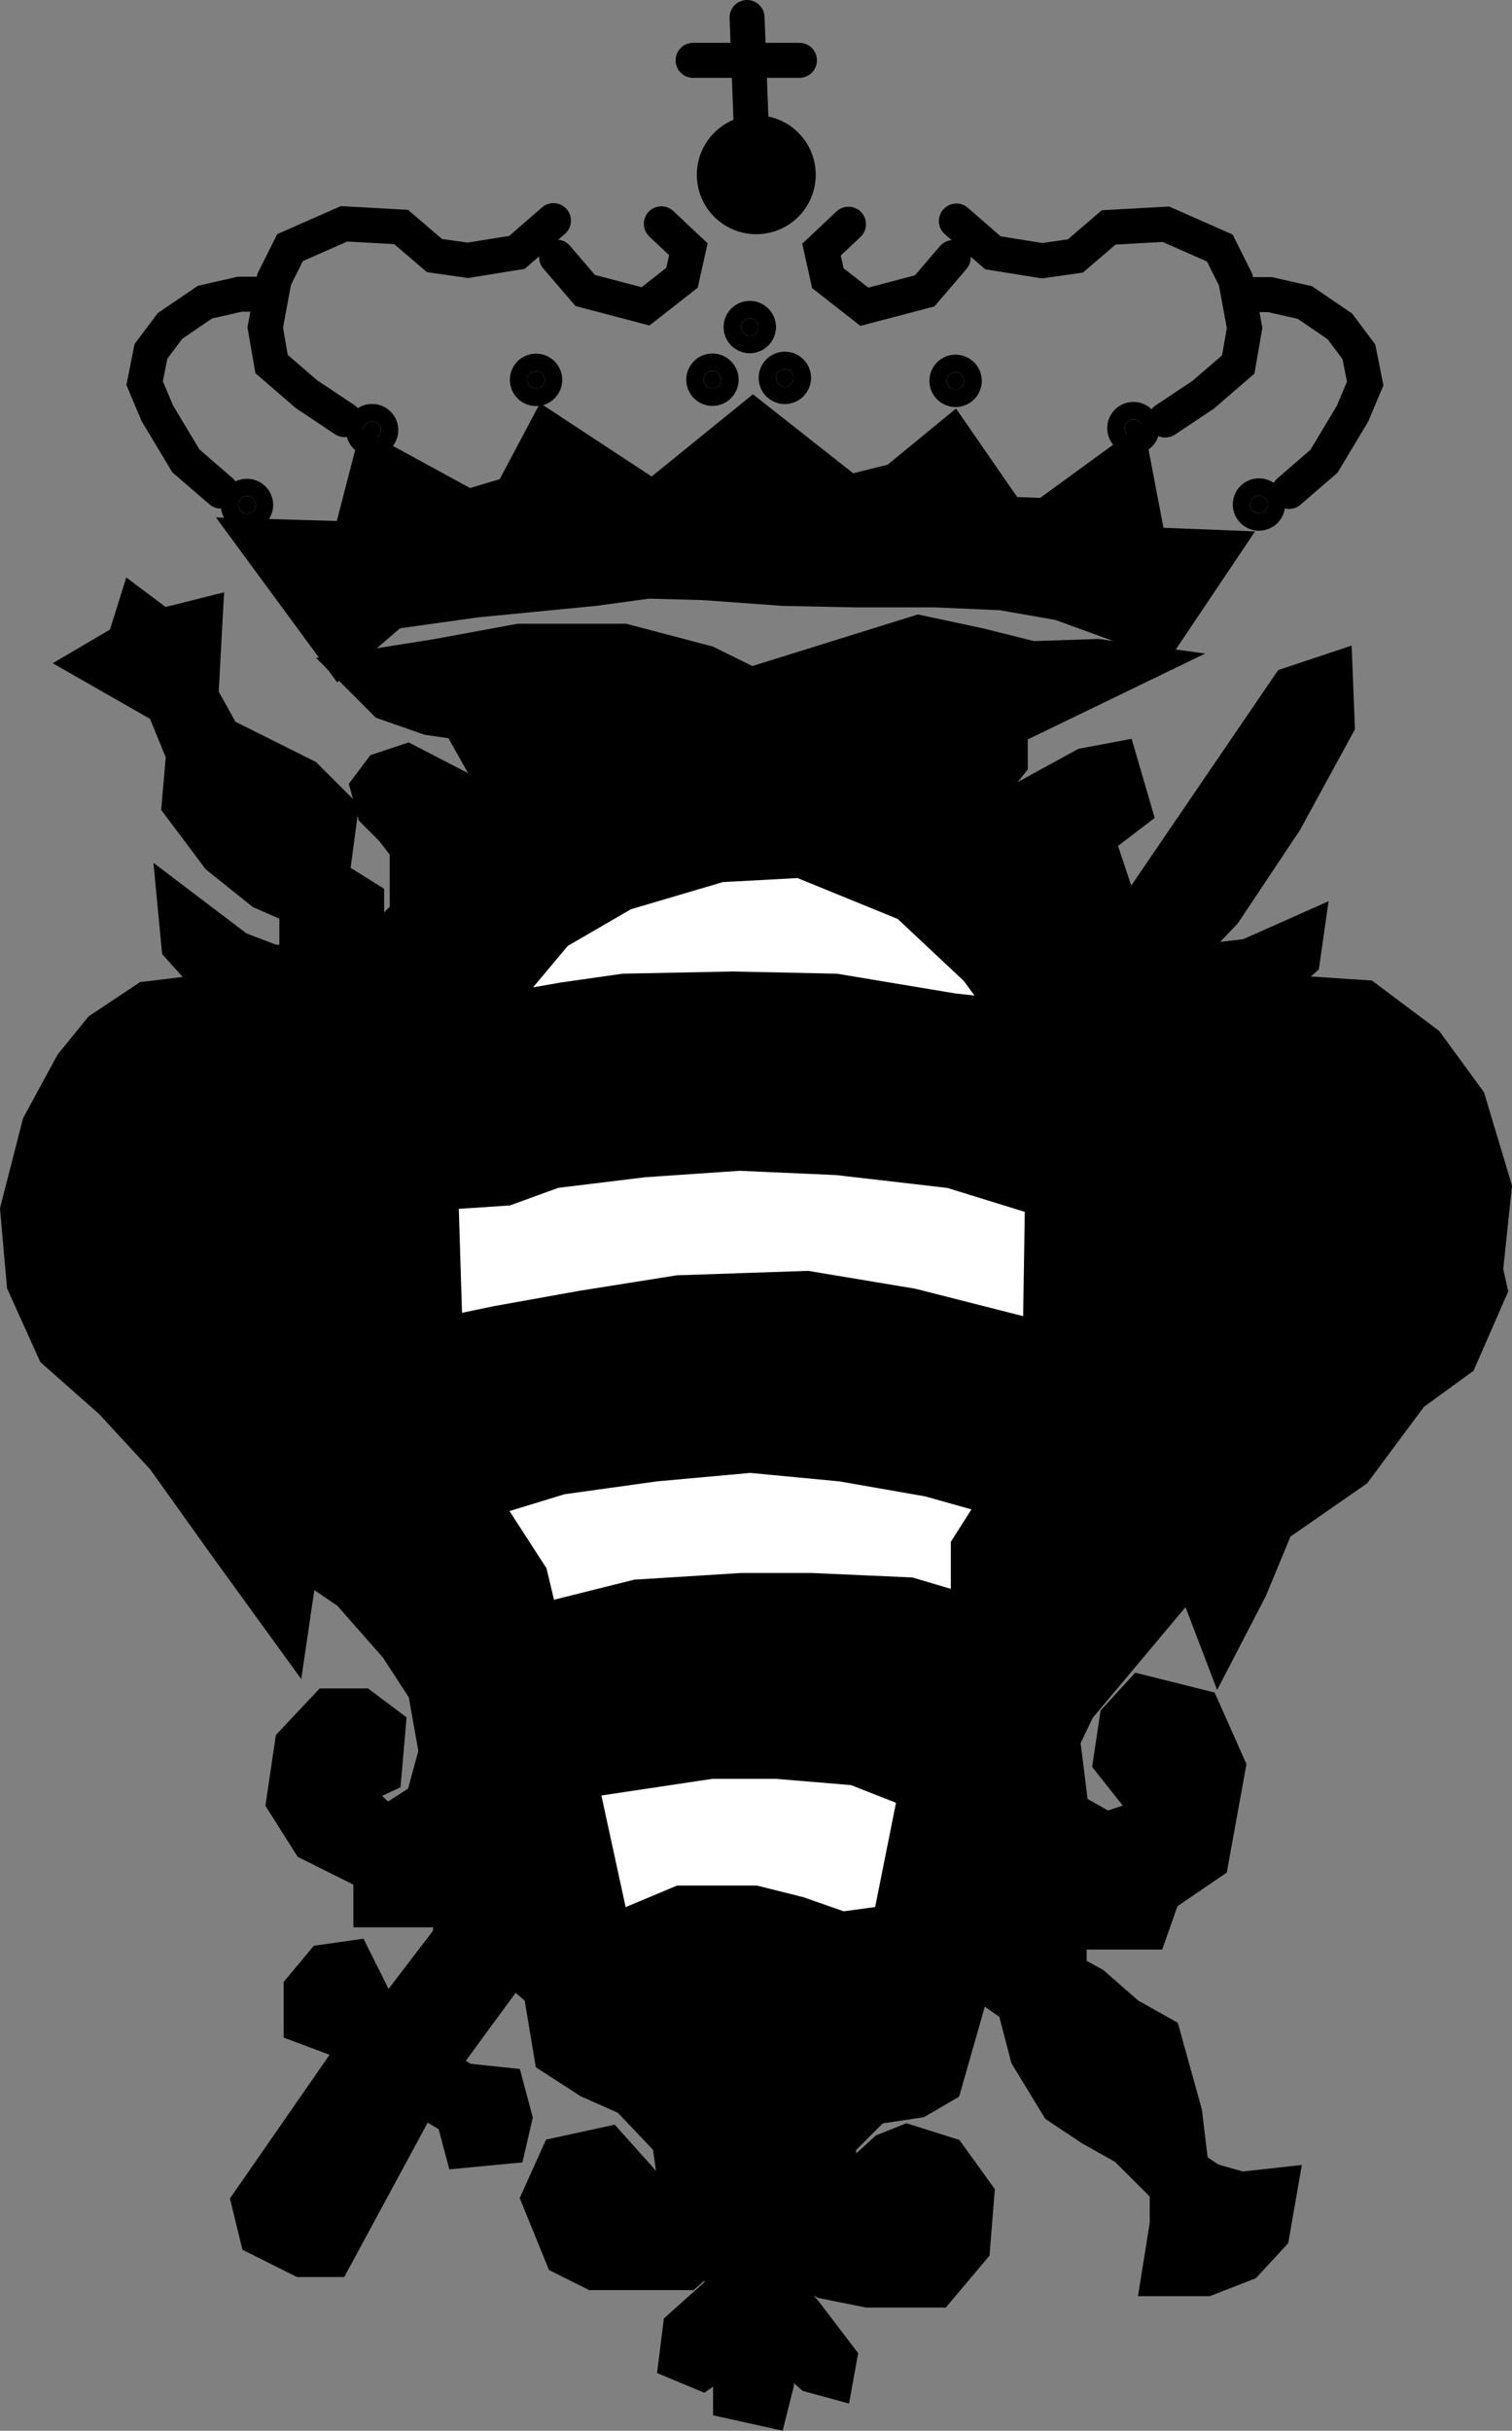 <svg version="1.1" xmlns="http://www.w3.org/2000/svg" xmlns:xlink="http://www.w3.org/1999/xlink" width="86.402" height="138.888" viewBox="0,0,86.402,138.888"><rect x="0" y="0" width="86.402" height="138.888" fill="#808080" stroke="none"/><g transform="translate(-196.801,-110.65)"><g data-paper-data="{&quot;isPaintingLayer&quot;:true}" fill-rule="nonzero" stroke="#000000" stroke-width="2" stroke-linejoin="miter" stroke-miterlimit="10" stroke-dasharray="" stroke-dashoffset="0" style="mix-blend-mode: normal"><g><path d="M239.148,129.337c0,-0.275 0.223,-0.498 0.498,-0.498c0.275,0 0.498,0.223 0.498,0.498c0,0.275 -0.223,0.498 -0.498,0.498c-0.275,0 -0.498,-0.223 -0.498,-0.498z" fill="#000000" stroke-linecap="butt"/><path d="M241.152,132.24c0,-0.275 0.223,-0.498 0.498,-0.498c0.275,0 0.498,0.223 0.498,0.498c0,0.275 -0.223,0.498 -0.498,0.498c-0.275,0 -0.498,-0.223 -0.498,-0.498z" fill="#000000" stroke-linecap="butt"/><path d="M237.015,132.346c0,-0.275 0.223,-0.498 0.498,-0.498c0.275,0 0.498,0.223 0.498,0.498c0,0.275 -0.223,0.498 -0.498,0.498c-0.275,0 -0.498,-0.223 -0.498,-0.498z" fill="#000000" stroke-linecap="butt"/><path d="M226.935,132.353c0,-0.275 0.223,-0.498 0.498,-0.498c0.275,0 0.498,0.223 0.498,0.498c0,0.275 -0.223,0.498 -0.498,0.498c-0.275,0 -0.498,-0.223 -0.498,-0.498z" fill="#000000" stroke-linecap="butt"/><path d="M250.909,132.41c0,-0.275 0.223,-0.498 0.498,-0.498c0.275,0 0.498,0.223 0.498,0.498c0,0.275 -0.223,0.498 -0.498,0.498c-0.275,0 -0.498,-0.223 -0.498,-0.498z" fill="#000000" stroke-linecap="butt"/><path d="M261.07,135.111c0,-0.275 0.223,-0.498 0.498,-0.498c0.275,0 0.498,0.223 0.498,0.498c0,0.275 -0.223,0.498 -0.498,0.498c-0.275,0 -0.498,-0.223 -0.498,-0.498z" fill="#000000" stroke-linecap="butt"/><path d="M268.246,139.476c0,-0.275 0.223,-0.498 0.498,-0.498c0.275,0 0.498,0.223 0.498,0.498c0,0.275 -0.223,0.498 -0.498,0.498c-0.275,0 -0.498,-0.223 -0.498,-0.498z" fill="#000000" stroke-linecap="butt"/><path d="M217.566,135.226c0,-0.275 0.223,-0.498 0.498,-0.498c0.275,0 0.498,0.223 0.498,0.498c0,0.275 -0.223,0.498 -0.498,0.498c-0.275,0 -0.498,-0.223 -0.498,-0.498z" fill="#000000" stroke-linecap="butt"/><path d="M210.415,139.501c0,-0.275 0.223,-0.498 0.498,-0.498c0.275,0 0.498,0.223 0.498,0.498c0,0.275 -0.223,0.498 -0.498,0.498c-0.275,0 -0.498,-0.223 -0.498,-0.498z" fill="#000000" stroke-linecap="butt"/><g fill="#000000"><path d="M237.621,120.635c0,-1.324 1.073,-2.397 2.397,-2.397c1.324,0 2.397,1.073 2.397,2.397c0,1.324 -1.073,2.397 -2.397,2.397c-1.324,0 -2.397,-1.073 -2.397,-2.397z" stroke-linecap="butt"/><path d="M239.491,111.65l0.272,7.073" stroke-linecap="round"/><path d="M236.408,114.098h6.076" stroke-linecap="round"/></g><g fill="none" stroke-linecap="round"><path d="M228.609,125.343l1.632,1.904l3.446,0.907l2.086,-1.632l0.363,-1.632l-1.542,-1.451"/><path d="M228.428,123.257l-2.086,1.814l-2.811,0.453l-1.904,-0.272l-1.904,-1.632l-3.265,-0.181l-3.083,1.36l-0.907,1.814l-0.51,2.753l0.363,2.086l1.995,1.723l2.176,1.451"/><path d="M212.138,127.461h-1.632l-1.995,0.453l-1.995,1.36l-1.088,1.451l-0.363,1.814l0.725,1.723l1.632,2.721l1.995,1.723"/></g><g data-paper-data="{&quot;index&quot;:null}" fill="none" stroke-linecap="round"><path d="M251.271,125.366l-1.632,1.904l-3.446,0.907l-2.086,-1.632l-0.363,-1.632l1.542,-1.451"/><path d="M251.453,123.28l2.086,1.814l2.811,0.453l1.904,-0.272l1.904,-1.632l3.265,-0.181l3.083,1.36l0.907,1.814l0.51,2.753l-0.363,2.086l-1.995,1.723l-2.176,1.451"/><path d="M267.742,127.484h1.632l1.995,0.453l1.995,1.36l1.088,1.451l0.363,1.814l-0.725,1.723l-1.632,2.721l-1.995,1.723"/></g><path d="M230.785,144.27l-6.818,0.665l-4.739,0.665l-2.993,2.577l-5.072,-6.901l5.654,0.166l1.247,-4.822l5.487,2.993l2.494,-0.748l1.985,-3.741l6.07,3.991l5.737,-4.656l5.487,4.323l2.661,-0.665l3.243,-2.661l3.159,4.573l2.162,0.083l4.905,-3.575l0.998,5.238l4.24,0.166l-3.908,5.82l-1.76,-1.33l-3.658,-1.33l-3.326,-0.582l-3.825,-0.166h-4.573l-4.074,-0.083l-4.573,-0.333l-3.159,-0.083z" fill="#000000" stroke-linecap="round"/><path d="M216.957,148.92l1.869,1.869l2.491,0.872l1.744,0.249l1.744,3.114l1.744,0.997l-0.747,0.872l-2.118,-0.872l-3.613,-1.869l-1.495,0.498l-0.747,0.997l0.374,1.37l0.997,0.997l0.872,1.121v3.737l-2.367,2.367l-2.99,0.498l-2.367,-0.125l-1.954,-0.747l-3.613,-2.741l0.249,2.616l2.242,2.491l-4.111,0.498l-2.616,1.744l-1.619,1.993l-1.869,3.445l-1.246,4.858l0.374,4.236l1.744,3.862l3.239,2.865l2.99,3.239l3.613,5.058l3.613,4.983l0.623,-4.236l2.741,1.869l2.741,3.114l1.619,2.491l0.623,3.488l-0.747,2.741l-2.118,1.37l-1.993,-1.869l1.869,-0.872l0.249,-2.865l-1.495,-1.121h-1.993l-1.993,2.118l-0.498,3.364l1.495,2.367l3.488,1.744v2.058h4.734l-0.249,1.619l-3.239,4.236l-0.872,-0.374l-1.37,-2.741l-1.744,0.249l-1.246,1.495v2.118l1.993,0.747h1.495l-6.478,9.343l0.498,2.041l2.491,1.246h1.869l4.983,-9.218l1.869,1.121l0.498,1.869l2.616,-0.249l0.374,-1.619l-0.498,-1.869l-2.367,-0.249l-1.37,-0.872l4.111,-5.606l1.619,1.37l0.623,3.737l2.118,1.37l2.242,0.997l2.367,2.491l0.623,4.36l-1.993,-1.869l-2.118,-2.367l-2.865,0.623l-1.121,2.491l1.37,3.364l1.744,0.872h2.616h2.741l1.993,-1.744v2.741l-2.367,2.118l-0.249,1.993l1.495,0.623l1.619,-1.121v2.741l2.242,0.498l0.374,-1.495l-0.125,-2.367l2.118,1.869l1.37,0.374l0.249,-1.37l-1.993,-2.616l-1.744,-1.993l-0.125,-1.246l2.99,1.495l2.491,0.498h3.986l1.993,-2.367l0.249,-3.114l-1.619,-2.242l-2.367,-0.747l-1.246,0.498l-1.495,1.37l-0.747,1.744l-0.498,-3.488l2.118,-2.118l2.491,-0.374l1.495,-0.872l1.744,-6.104l2.281,1.592l0.747,2.865l1.744,2.865l1.869,1.246l1.993,1.121l2.367,2.367v1.993l-0.498,3.114h2.741l2.242,-0.872l1.495,-1.619l0.498,-2.865l-2.242,0.249l-1.744,-0.498l-1.121,-0.747l-0.374,-3.114l-1.246,-4.485l-1.993,-1.121l-1.993,-1.744l-1.37,-0.747v-2.242h4.609l0.747,-2.118l2.741,-1.869l0.997,-5.481l-1.495,-3.364l-3.488,-0.872l-1.37,1.495l-0.374,2.491l2.367,2.99l-2.616,0.872l-1.993,-1.121l-0.498,-3.986l0.872,-1.822l6.478,-7.724l1.619,4.236l1.744,-3.364l1.495,-3.613l4.485,-3.114l3.239,-4.36l2.741,-1.993l1.744,-3.986l-0.249,-1.121l0.498,-4.725l-1.495,-4.983l-2.367,-3.239l-3.488,-2.616l-5.606,-0.374l1.993,-1.744l0.249,-1.744l-3.364,1.495l-4.236,0.498l2.865,-2.99l3.488,-5.232l2.99,-5.481l-0.125,-3.176l-2.616,0.872l-3.737,5.481l-5.606,8.222l-1.619,-4.858l2.118,-1.619l-0.872,-2.99l-1.993,0.374l-5.232,2.865l-0.498,-1.121l1.495,-1.869v-1.993l7.724,-3.737l-2.741,-0.374l-3.737,0.125l-2.99,-0.747l-3.488,-0.747l-9.592,2.99l-2.52,-1.246l-4.734,-1.246h-5.98l-4.734,0.872z" fill="#000000" stroke-linecap="round"/><path d="M215.761,160.741l0.498,-3.737l-1.993,-1.993l-4.734,-2.367l-1.246,-2.242l0.249,-4.609l-2.491,0.623l-1.495,-1.121l-0.623,1.993l-2.118,1.246l4.36,2.491l1.121,2.741l-0.249,2.865l2.242,2.99l2.491,1.993l1.993,0.872v2.118l2.242,-0.125l1.744,-1.37v-1.121z" fill="#000000" stroke-linecap="round"/><g fill="#ffffff" stroke-linecap="round"><path d="M254.628,168.778l-1.993,-2.741l-3.986,-3.737l-6.104,-2.491l-4.609,0.249l-5.481,1.619l-3.862,2.242l-3.862,4.609l4.236,-0.747l3.488,-0.498l6.229,-0.125l5.855,0.125l6.727,1.121z"/><path d="M221.99,178.785l0.249,8.097l2.99,-0.623l4.858,-0.872l5.481,-0.872l7.35,-0.249l5.98,0.997l7.35,1.869l0.125,-7.973l-5.232,-1.619l-6.478,-0.747l-5.606,-0.249l-5.481,0.374l-5.108,0.623l-2.741,0.997z"/><path d="M227.72,203.27l-0.623,-2.616l-2.741,-4.236l4.485,-1.37l5.357,-0.747l5.481,-0.498l5.232,0.498l4.983,0.872l3.986,1.121l-1.744,2.741v3.737l-3.364,-0.997l-5.606,-0.249h-3.986l-5.98,0.374z"/><path d="M247.652,220.505l1.495,-7.474l-3.488,-1.37l-4.485,-0.374h-3.737l-7.474,1.121l1.869,8.596l3.862,-1.619h4.236l2.491,0.623l2.491,0.872z"/></g></g></g></g></svg>